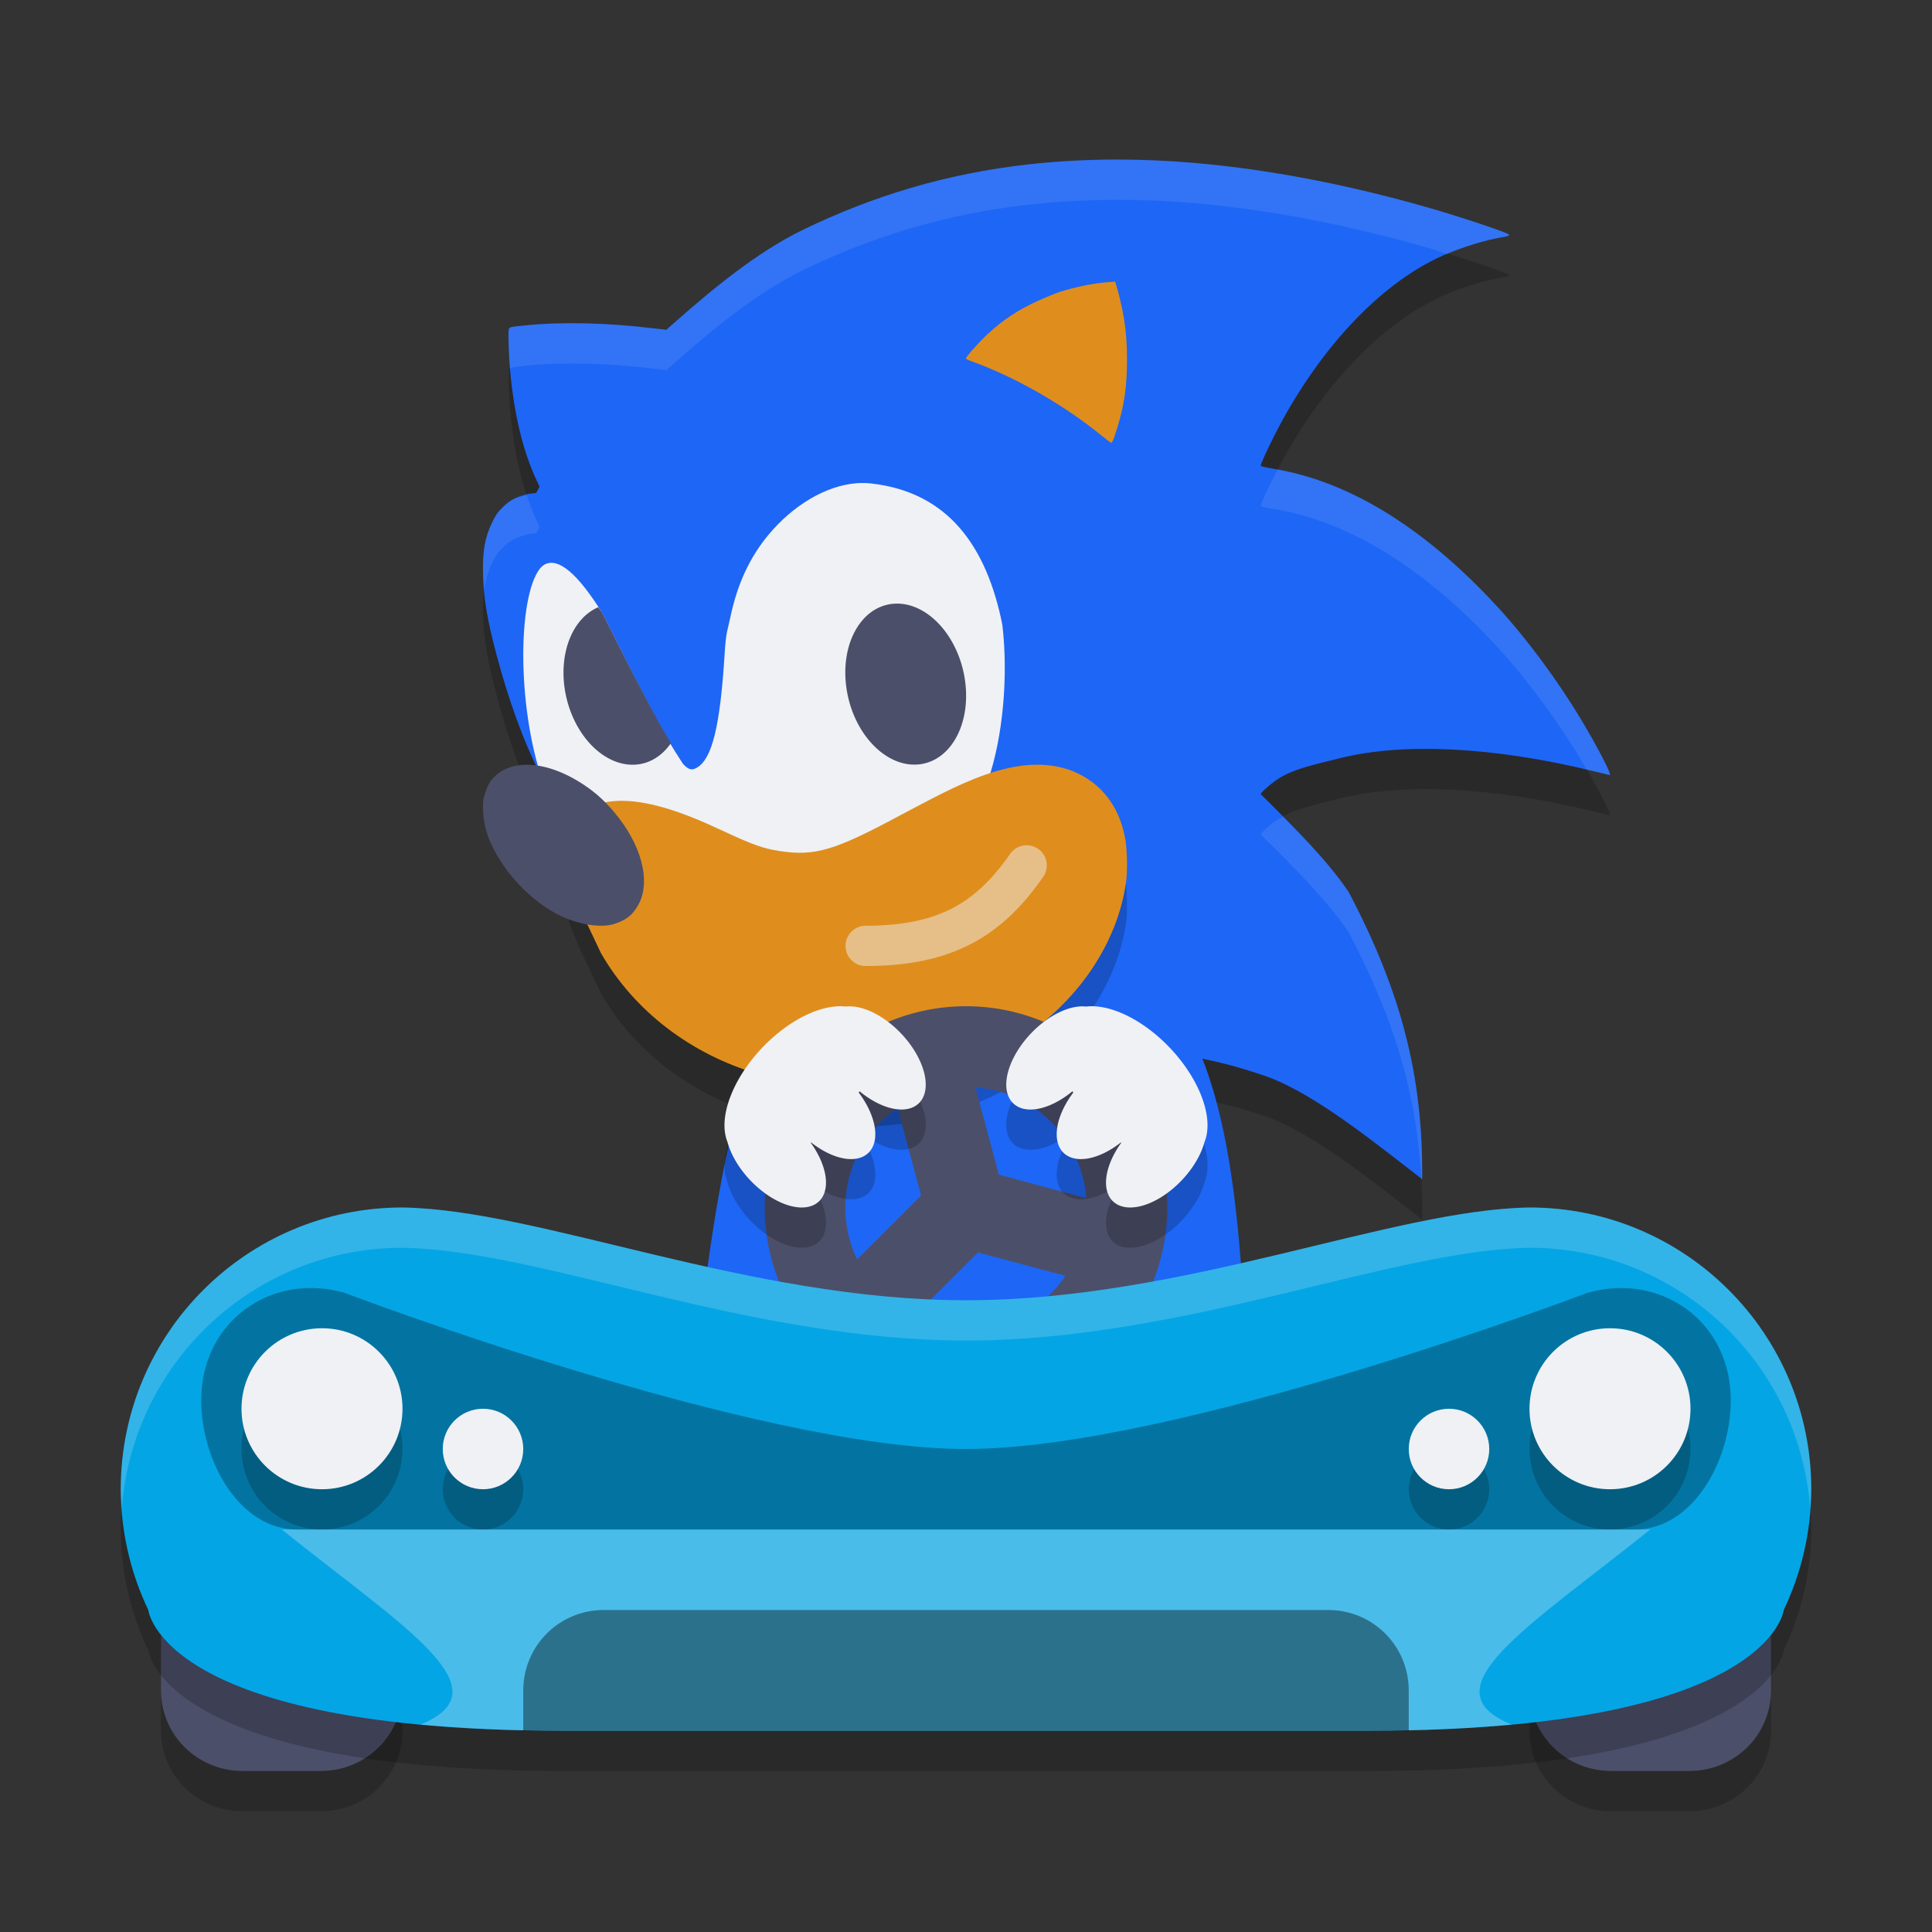 <svg xmlns="http://www.w3.org/2000/svg" width="48" height="48" version="1">
 <rect width="100%" height="100%" fill="#333333" stroke="none"/>
 <path style="opacity:0.2" d="m 27.766,4.965 c -0.752,0.001 -1.481,0.041 -2.178,0.117 -2.099,0.231 -3.928,0.803 -5.625,1.623 -1.165,0.563 -2.3,1.513 -3.23,2.336 L 16.557,9.195 16.217,9.156 c -1.165,-0.138 -2.273,-0.162 -3.188,-0.068 -0.384,0.039 -0.374,0.037 -0.389,0.117 -0.015,0.077 0.004,0.62 0.031,0.939 0.1,1.16 0.326,2.072 0.666,2.801 l 0.068,0.146 -0.041,0.082 c -0.038,0.077 -0.045,0.084 -0.111,0.084 -0.116,1e-6 -0.35,0.069 -0.496,0.145 -0.089,0.046 -0.182,0.118 -0.275,0.211 -0.12,0.119 -0.158,0.173 -0.248,0.355 -0.189,0.383 -0.248,0.721 -0.232,1.318 0.013,0.505 0.081,0.959 0.24,1.613 0.507,2.032 1.305,4.168 2.83,5.672 1.23,1.36 2.515,2.56 4.277,3.373 C 18.215,27.824 17.542,31.389 17,38 h 14 c 0,-5.252 -0.296,-8.589 -1.125,-10.684 0.542,0.11 1.075,0.245 1.627,0.441 1.223,0.449 2.821,1.766 3.832,2.541 0.025,-2.56 -0.521,-4.654 -1.826,-7.135 -0.547,-0.815 -1.405,-1.658 -2.188,-2.434 0,-0.03 0.177,-0.191 0.348,-0.318 0.398,-0.297 0.963,-0.41 1.627,-0.576 1.576,-0.394 3.818,-0.28 6.273,0.318 0.23,0.056 0.422,0.102 0.426,0.102 0.057,0 -0.307,-0.703 -0.711,-1.375 -0.598,-0.995 -1.36,-2.023 -2.08,-2.805 -1.718,-1.865 -3.592,-3.11 -5.568,-3.432 -0.195,-0.032 -0.314,-0.059 -0.314,-0.072 10e-7,-0.046 0.148,-0.371 0.338,-0.746 1.034,-2.04 2.562,-3.756 4.197,-4.48 0.449,-0.199 1.048,-0.384 1.455,-0.449 0.158,-0.025 0.203,-0.045 0.174,-0.072 C 37.429,6.771 36.285,6.389 35.539,6.174 32.922,5.419 30.222,4.96 27.766,4.965 Z"/>
 <path style="fill:#1e66f5" d="M 23.382,23 C 29.437,22.947 31,24.906 31,37 H 17 c 0.997,-12.152 2.419,-14.054 6.382,-14 z"/>
 <path style="fill:#1e66f5" d="m 27.766,3.965 c 2.457,-0.005 5.157,0.454 7.774,1.209 0.746,0.215 1.889,0.597 1.945,0.65 0.029,0.028 -0.017,0.047 -0.175,0.072 -0.407,0.066 -1.005,0.25 -1.454,0.449 -1.635,0.724 -3.164,2.441 -4.198,4.482 -0.19,0.375 -0.336,0.699 -0.336,0.745 0,0.013 0.119,0.041 0.313,0.073 1.976,0.322 3.851,1.566 5.569,3.431 0.72,0.781 1.483,1.811 2.081,2.805 0.404,0.672 0.767,1.375 0.71,1.375 -0.004,0 -0.195,-0.046 -0.426,-0.102 -2.456,-0.598 -4.698,-0.712 -6.274,-0.318 -0.664,0.166 -1.229,0.278 -1.628,0.575 -0.171,0.127 -0.346,0.288 -0.346,0.318 0.782,0.775 1.64,1.619 2.187,2.434 1.305,2.481 1.85,4.574 1.825,7.134 -1.011,-0.775 -2.607,-2.091 -3.831,-2.54 -1.442,-0.513 -2.726,-0.682 -4.503,-0.774 -0.494,-0.026 -2.333,-0.019 -2.353,0.025 -5.053,-0.038 -7.375,-2.004 -9.575,-4.436 -1.526,-1.504 -2.322,-3.641 -2.83,-5.673 -0.159,-0.655 -0.226,-1.108 -0.24,-1.613 -0.016,-0.598 0.044,-0.935 0.232,-1.319 0.09,-0.182 0.127,-0.237 0.247,-0.356 0.093,-0.093 0.187,-0.165 0.276,-0.211 0.146,-0.076 0.38,-0.144 0.495,-0.144 0.067,0 0.075,-0.006 0.113,-0.083 l 0.04,-0.083 -0.068,-0.146 c -0.34,-0.729 -0.567,-1.641 -0.668,-2.801 -0.028,-0.32 -0.045,-0.862 -0.031,-0.94 0.015,-0.08 0.005,-0.077 0.389,-0.117 0.915,-0.094 2.023,-0.07 3.189,0.068 l 0.339,0.04 0.175,-0.155 c 0.931,-0.823 2.066,-1.773 3.232,-2.336 1.697,-0.82 3.524,-1.392 5.624,-1.623 0.697,-0.077 1.426,-0.115 2.178,-0.117 z"/>
 <path style="fill:#eff1f5" d="m 21.314,12.004 c 0.115,-0.007 0.229,-0.004 0.342,0.009 1.89,0.218 2.853,1.546 3.246,3.504 0.154,1.287 0.013,2.822 -0.362,3.891 -0.035,0.1 -0.05,0.168 -0.039,0.178 0.011,0.01 0.076,0.007 0.173,-0.009 0.059,-0.009 0.206,-0.01 0.326,-0.014 V 22 H 14.373 l -0.807,-2.062 -0.097,-0.565 c -0.634,-1.902 -0.595,-4.538 -0.06,-5.24 0.032,-0.042 0.092,-0.093 0.132,-0.113 0.34,-0.168 0.817,0.238 1.423,1.211 1.141,2.265 1.427,2.867 2.007,3.751 0.141,0.147 0.219,0.167 0.354,0.084 0.358,-0.219 0.565,-0.989 0.677,-2.802 0.037,-0.596 0.072,-0.585 0.14,-0.913 0.174,-0.839 0.484,-1.507 0.964,-2.08 0.582,-0.695 1.404,-1.218 2.208,-1.268 z"/>
 <path style="fill:#df8e1d" d="m 27.705,6.998 0.031,0.098 c 0.056,0.176 0.157,0.612 0.189,0.819 0.055,0.355 0.075,0.619 0.075,1.018 0,0.691 -0.069,1.152 -0.263,1.763 -0.078,0.246 -0.103,0.302 -0.133,0.302 -0.01,0 -0.101,-0.068 -0.203,-0.15 -0.979,-0.8 -2.201,-1.497 -3.312,-1.89 -0.045,-0.016 -0.086,-0.038 -0.09,-0.049 -0.011,-0.032 0.319,-0.405 0.536,-0.606 0.392,-0.363 0.755,-0.603 1.263,-0.834 0.184,-0.083 0.418,-0.179 0.521,-0.213 0.386,-0.125 0.852,-0.22 1.203,-0.245 z"/>
 <path style="fill:#dc8a78" d="m 14.088,21.032 c 0.263,0.002 0.572,0.124 0.771,0.309 0.131,0.121 0.192,0.226 0.194,0.334 0.005,0.233 -0.272,0.319 -0.68,0.212 -0.281,-0.074 -0.551,-0.263 -0.645,-0.45 -0.117,-0.235 -0.002,-0.386 0.307,-0.404 0.017,-10e-4 0.034,-0.001 0.052,-0.001 z"/>
 <path style="fill:#dc8a78" d="m 14.064,21.043 c -0.309,0.003 -0.439,0.158 -0.326,0.392 0.08,0.165 0.363,0.363 0.634,0.444 0.12,0.036 0.359,0.053 0.44,0.032 0.15,-0.04 0.234,-0.126 0.234,-0.239 0,-0.158 -0.206,-0.377 -0.472,-0.502 -0.208,-0.097 -0.335,-0.129 -0.51,-0.128 z"/>
 <path style="fill:#dc8a78" d="m 25.045,21.638 c -0.267,0.001 -0.394,0.085 -0.602,0.395 -0.341,0.508 -0.695,0.846 -1.157,1.107 -0.367,0.207 -0.787,0.33 -1.198,0.35 -0.137,0.007 -0.274,0.026 -0.353,0.049 -0.112,0.033 -0.145,0.053 -0.246,0.154 -0.099,0.099 -0.122,0.136 -0.156,0.244 -0.022,0.07 -0.039,0.159 -0.039,0.198 0,0.039 0.018,0.128 0.039,0.198 0.033,0.108 0.057,0.145 0.155,0.243 0.098,0.098 0.136,0.122 0.243,0.155 0.121,0.037 0.327,0.048 0.507,0.027 0.442,-0.053 0.601,-0.086 0.935,-0.195 0.634,-0.207 1.191,-0.551 1.686,-1.043 0.332,-0.33 0.714,-0.843 0.785,-1.055 0.101,-0.302 -0.035,-0.625 -0.325,-0.767 -0.11,-0.054 -0.142,-0.061 -0.275,-0.061 z"/>
 <path style="fill:#dc8a78" d="m 24.774,25.89 c -0.009,7.34e-4 -0.021,0.001 -0.029,0.002 -0.089,0.008 -0.198,0.016 -0.273,0.02 0.046,-0.003 0.104,-0.007 0.175,-0.013 0.035,-0.003 0.079,-0.006 0.127,-0.008 z"/>
 <path style="opacity:0.2" d="m 26.649,20.157 c 0.716,0.294 1.165,0.877 1.31,1.698 0.045,0.258 0.055,0.791 0.019,1.052 -0.205,1.478 -1.136,2.888 -2.505,3.826 -0.684,0.503 -1.099,0.638 -1.863,0.918 -0.752,0.235 -1.551,0.348 -2.441,0.348 -0.872,6.4e-4 -1.561,-0.092 -2.321,-0.313 -1.682,-0.489 -3.096,-1.574 -3.918,-3.007 -0.594,-1.281 -1.248,-2.375 -0.76,-3.16 0.788,-1.269 2.94,-0.271 3.774,0.116 0.752,0.351 1.025,0.448 1.42,0.508 0.888,0.135 1.37,-0.009 3.035,-0.905 1.297,-0.677 2.865,-1.615 4.249,-1.082 z"/>
 <path style="fill:#df8e1d" d="m 26.649,19.157 c 0.716,0.294 1.165,0.877 1.31,1.698 0.045,0.258 0.055,0.791 0.019,1.052 -0.205,1.478 -1.136,2.888 -2.505,3.826 -0.684,0.503 -1.099,0.638 -1.863,0.918 -0.752,0.235 -1.551,0.348 -2.441,0.348 -0.872,6.4e-4 -1.561,-0.092 -2.321,-0.313 -1.682,-0.489 -3.096,-1.574 -3.918,-3.007 -0.594,-1.281 -1.248,-2.375 -0.76,-3.16 0.788,-1.269 2.94,-0.271 3.774,0.116 0.752,0.351 1.025,0.448 1.42,0.508 0.888,0.135 1.37,-0.009 3.035,-0.905 1.297,-0.677 2.865,-1.615 4.249,-1.082 z"/>
 <path style="fill:#4c4f69" d="m 15.24,22.961 c 0.307,-0.094 0.464,-0.214 0.609,-0.463 0.34,-0.585 0.093,-1.53 -0.616,-2.352 -0.264,-0.306 -0.51,-0.517 -0.845,-0.723 -0.766,-0.472 -1.534,-0.556 -1.993,-0.218 -0.176,0.13 -0.264,0.256 -0.337,0.486 -0.06,0.188 -0.064,0.221 -0.055,0.447 0.017,0.445 0.15,0.817 0.462,1.297 0.384,0.59 0.982,1.114 1.556,1.362 0.431,0.186 0.93,0.253 1.219,0.164 z"/>
 <ellipse style="fill:#4c4f69" cx="-20.041" cy="18.243" rx="1.477" ry="2.017" transform="matrix(-0.999,0.054,0.136,0.991,0,0)"/>
 <path style="opacity:0.5;fill:none;stroke:#eff1f5;stroke-linecap:round" d="m 25.507,21.5 c -0.927,1.333 -2,2 -4,2"/>
 <path style="fill:#4c4f69" d="m6.029 32c-1.124 0-2.029 0.892-2.029 2v8c0 1.108 0.905 2 2.029 2h1.941c1.124 0 2.029-0.892 2.029-2v-8c0-1.108-0.905-2-2.029-2h-1.941zm34 0c-1.124 0-2.029 0.892-2.029 2v8c0 1.108 0.905 2 2.029 2h1.941c1.125 0 2.03-0.892 2.03-2v-8c0-1.108-0.905-2-2.029-2h-1.941z"/>
 <path style="opacity:0.2" d="m 10,31 c -3.866,0 -7,3.134 -7,7 0.003,1.038 0.236,2.063 0.684,3 C 3.684,41 4,44 14,44 H 24 34 C 44,44 44.316,41 44.316,41 44.764,40.063 44.998,39.038 45,38 c 0,-3.866 -3.134,-7 -7,-7 -3.427,0.052 -8.582,2.305 -14,2.305 -5.418,0 -10.573,-2.252 -14,-2.305 z"/>
 <path opacity=".2" d="m4 42v1c0 1.108 0.905 2 2.029 2h1.941c1.124 0 2.029-0.892 2.029-2v-1c0 1.108-0.905 2-2.029 2h-1.941c-1.124 0-2.029-0.892-2.029-2zm34 0v1c0 1.108 0.905 2 2.029 2h1.941c1.125 0 2.03-0.892 2.03-2v-1c0 1.108-0.905 2-2.029 2h-1.941c-1.125 0-2.03-0.892-2.03-2z"/>
 <path style="fill:#4c4f69" d="m 27.536,26.464 a 5,5 0 0 0 -7.071,0 5,5 0 0 0 0,7.071 5,5 0 0 0 7.071,0 5,5 0 0 0 0,-7.071 z M 26.121,27.879 a 3,3 0 0 1 0.869,1.888 l -2.174,-0.583 -0.583,-2.171 a 3,3 0 0 1 1.889,0.866 z m 0.352,3.819 a 3,3 0 0 1 -0.352,0.424 3,3 0 0 1 -3.413,0.584 l 1.591,-1.591 2.174,0.583 z m -4.171,-4.168 0.583,2.171 -1.59,1.59 a 3,3 0 0 1 0.583,-3.411 3,3 0 0 1 0.424,-0.349 z"/>
 <path fill="#eff1f5" opacity=".1" d="m6.029 32c-1.124 0-2.029 0.892-2.029 2v1c0-1.108 0.905-2 2.029-2h1.941c1.124 0 2.029 0.892 2.029 2v-1c0-1.108-0.905-2-2.029-2h-1.941zm34 0c-1.124 0-2.029 0.892-2.029 2v1c0-1.108 0.905-2 2.029-2h1.941c1.125 0 2.03 0.892 2.03 2v-1c0-1.108-0.905-2-2.029-2h-1.941z"/>
 <path style="opacity:0.2" d="m 20.928,26.002 a 1.297,2.357 43.487 0 0 -1.959,0.994 1.297,2.357 43.487 0 0 -0.896,2.369 1.558,0.878 46.563 0 0 0.592,0.982 1.558,0.878 46.563 0 0 1.697,0.488 1.558,0.878 46.563 0 0 -0.219,-1.443 1.297,2.357 43.487 0 0 0.012,-0.008 1.558,0.878 46.563 0 0 1.432,0.246 1.558,0.878 46.563 0 0 -0.25,-1.486 1.297,2.357 43.487 0 0 0.02,-0.033 1.558,0.878 46.563 0 0 1.484,0.289 1.558,0.878 46.563 0 0 -0.475,-1.748 1.558,0.878 46.563 0 0 -1.35,-0.645 1.297,2.357 43.487 0 0 -0.088,-0.006 z m 6.145,0 a 2.357,1.297 46.513 0 0 -0.088,0.006 0.878,1.558 43.437 0 0 -1.35,0.645 0.878,1.558 43.437 0 0 -0.475,1.748 0.878,1.558 43.437 0 0 1.484,-0.289 2.357,1.297 46.513 0 0 0.02,0.033 0.878,1.558 43.437 0 0 -0.25,1.486 0.878,1.558 43.437 0 0 1.432,-0.246 2.357,1.297 46.513 0 0 0.012,0.008 0.878,1.558 43.437 0 0 -0.219,1.443 0.878,1.558 43.437 0 0 1.697,-0.488 0.878,1.558 43.437 0 0 0.592,-0.982 2.357,1.297 46.513 0 0 -0.896,-2.369 2.357,1.297 46.513 0 0 -1.959,-0.994 z"/>
 <path style="fill:#eff1f5" d="m 29.031,25.997 a 2.357,1.297 46.513 0 0 -2.047,-0.989 0.878,1.558 43.437 0 0 -1.349,0.645 0.878,1.558 43.437 0 0 -0.474,1.747 0.878,1.558 43.437 0 0 1.484,-0.288 2.357,1.297 46.513 0 0 0.02,0.033 0.878,1.558 43.437 0 0 -0.251,1.487 0.878,1.558 43.437 0 0 1.432,-0.247 2.357,1.297 46.513 0 0 0.011,0.007 0.878,1.558 43.437 0 0 -0.217,1.443 0.878,1.558 43.437 0 0 1.697,-0.487 0.878,1.558 43.437 0 0 0.591,-0.982 2.357,1.297 46.513 0 0 -0.897,-2.369 z"/>
 <path style="fill:#eff1f5" d="m 18.969,25.997 a 1.297,2.357 43.487 0 1 2.047,-0.989 1.558,0.878 46.563 0 1 1.349,0.645 1.558,0.878 46.563 0 1 0.474,1.747 1.558,0.878 46.563 0 1 -1.484,-0.288 1.297,2.357 43.487 0 1 -0.02,0.033 1.558,0.878 46.563 0 1 0.251,1.487 1.558,0.878 46.563 0 1 -1.432,-0.247 1.297,2.357 43.487 0 1 -0.011,0.007 1.558,0.878 46.563 0 1 0.217,1.443 1.558,0.878 46.563 0 1 -1.697,-0.487 1.558,0.878 46.563 0 1 -0.591,-0.982 1.297,2.357 43.487 0 1 0.897,-2.369 z"/>
 <path style="fill:#04a5e5" d="m 10,30 c -3.866,0 -7,3.134 -7,7 0.003,1.038 0.236,2.063 0.684,3 C 3.684,40 4,43 14,43 H 24 34 C 44,43 44.316,40 44.316,40 44.764,39.063 44.998,38.038 45,37 c 0,-3.866 -3.134,-7 -7,-7 -3.427,0.052 -8.582,2.305 -14,2.305 -5.418,0 -10.573,-2.252 -14,-2.305 z"/>
 <path style="opacity:0.3" d="M 7.971,32.01 C 6.588,31.894 5.35,32.766 5.062,34.157 4.734,35.746 5.726,38 7.383,38 H 24 40.617 C 42.274,38 43.266,35.746 42.938,34.157 42.609,32.567 41.039,31.656 39.43,32.123 39.43,32.123 29.235,36 24,36 18.765,36 8.57,32.123 8.57,32.123 8.369,32.065 8.168,32.027 7.971,32.01 Z"/>
 <path style="opacity:0.2" d="m 8,34 a 2,2 0 0 0 -2,2 2,2 0 0 0 2,2 2,2 0 0 0 2,-2 2,2 0 0 0 -2,-2 z m 32,0 a 2,2 0 0 0 -2,2 2,2 0 0 0 2,2 2,2 0 0 0 2,-2 2,2 0 0 0 -2,-2 z m -28,2 a 1,1 0 0 0 -1,1 1,1 0 0 0 1,1 1,1 0 0 0 1,-1 1,1 0 0 0 -1,-1 z m 24,0 a 1,1 0 0 0 -1,1 1,1 0 0 0 1,1 1,1 0 0 0 1,-1 1,1 0 0 0 -1,-1 z"/>
 <circle style="fill:#eff1f5" cx="8" cy="35" r="2"/>
 <circle style="fill:#eff1f5" cx="40" cy="35" r="2"/>
 <circle style="fill:#eff1f5" cx="12" cy="36" r="1"/>
 <circle style="fill:#eff1f5" cx="36" cy="36" r="1"/>
 <path style="opacity:0.3;fill:#eff1f5" d="M 7 38 C 10.01 40.417 12.603 41.968 10.445 42.846 C 11.471 42.942 12.639 43 14 43 L 24 43 L 34 43 C 35.361 43 36.529 42.942 37.555 42.846 C 35.397 41.968 37.99 40.417 41 38 L 24 38 L 7 38 z"/>
 <path style="opacity:0.4" d="m 15,40 c -1.108,0 -2,0.892 -2,2 v 1 h 1 10 10 c 0.26,0 1,0 1,0 0,0 0,-0.639 0,-1 0,-1.108 -0.892,-2 -2,-2 z"/>
 <path style="fill:#4c4f69" d="M 14.865 15.086 A 2.025 1.466 76.828 0 0 14.025 17.078 A 2.025 1.466 76.828 0 0 15.775 18.998 A 2.025 1.466 76.828 0 0 16.668 18.465 C 16.255 17.779 15.888 17.063 14.965 15.23 C 14.93 15.174 14.899 15.138 14.865 15.086 z"/>
 <path style="fill:#eff1f5;opacity:0.1" d="M 27.766 3.965 C 27.014 3.966 26.285 4.005 25.588 4.082 C 23.488 4.313 21.66 4.885 19.963 5.705 C 18.798 6.268 17.663 7.218 16.732 8.041 L 16.557 8.195 L 16.217 8.156 C 15.052 8.018 13.944 7.994 13.029 8.088 C 12.646 8.127 12.656 8.125 12.641 8.205 C 12.626 8.282 12.644 8.825 12.672 9.145 C 12.672 9.15 12.673 9.155 12.674 9.16 C 12.701 9.131 12.762 9.115 13.029 9.088 C 13.944 8.994 15.052 9.018 16.217 9.156 L 16.557 9.195 L 16.732 9.041 C 17.663 8.218 18.798 7.268 19.963 6.705 C 21.66 5.885 23.488 5.313 25.588 5.082 C 26.285 5.005 27.014 4.966 27.766 4.965 C 30.222 4.96 32.922 5.419 35.539 6.174 C 35.696 6.219 35.771 6.255 35.949 6.311 C 36.386 6.126 36.929 5.958 37.311 5.896 C 37.468 5.871 37.513 5.852 37.484 5.824 C 37.429 5.771 36.285 5.389 35.539 5.174 C 32.922 4.419 30.222 3.96 27.766 3.965 z M 31.744 11.67 C 31.716 11.723 31.685 11.773 31.658 11.826 C 31.468 12.201 31.32 12.526 31.32 12.572 C 31.32 12.586 31.44 12.613 31.635 12.645 C 33.611 12.967 35.485 14.211 37.203 16.076 C 37.923 16.858 38.686 17.886 39.283 18.881 C 39.336 18.968 39.37 19.038 39.42 19.125 C 39.47 19.137 39.518 19.142 39.568 19.154 C 39.799 19.21 39.99 19.256 39.994 19.256 C 40.051 19.256 39.687 18.553 39.283 17.881 C 38.686 16.886 37.923 15.858 37.203 15.076 C 35.517 13.246 33.68 12.02 31.744 11.67 z M 13.088 12.307 C 12.974 12.332 12.855 12.352 12.758 12.402 C 12.669 12.449 12.576 12.52 12.482 12.613 C 12.363 12.733 12.324 12.786 12.234 12.969 C 12.046 13.352 11.986 13.689 12.002 14.287 C 12.005 14.413 12.025 14.537 12.035 14.66 C 12.068 14.411 12.126 14.19 12.234 13.969 C 12.324 13.786 12.363 13.733 12.482 13.613 C 12.576 13.52 12.669 13.449 12.758 13.402 C 12.903 13.326 13.138 13.258 13.254 13.258 C 13.321 13.258 13.328 13.251 13.365 13.174 L 13.406 13.092 L 13.338 12.945 C 13.246 12.747 13.163 12.533 13.088 12.307 z M 31.873 20.293 C 31.803 20.331 31.73 20.366 31.668 20.412 C 31.497 20.539 31.32 20.701 31.32 20.73 C 32.103 21.506 32.96 22.349 33.508 23.164 C 34.636 25.309 35.196 27.164 35.311 29.281 C 35.317 29.286 35.328 29.294 35.334 29.299 C 35.359 26.739 34.813 24.645 33.508 22.164 C 33.089 21.54 32.483 20.907 31.873 20.293 z"/>
 <path style="opacity:0.2;fill:#eff1f5" d="M 10 30 C 6.134 30 3 33.134 3 37 C 3 37.158 3.016 37.315 3.027 37.473 C 3.298 33.854 6.312 31 10 31 C 13.427 31.052 18.582 33.305 24 33.305 C 29.418 33.305 34.573 31.052 38 31 C 41.688 31 44.702 33.854 44.973 37.473 C 44.984 37.315 45 37.158 45 37 C 45 33.134 41.866 30 38 30 C 34.573 30.052 29.418 32.305 24 32.305 C 18.582 32.305 13.427 30.052 10 30 z"/>
</svg>
